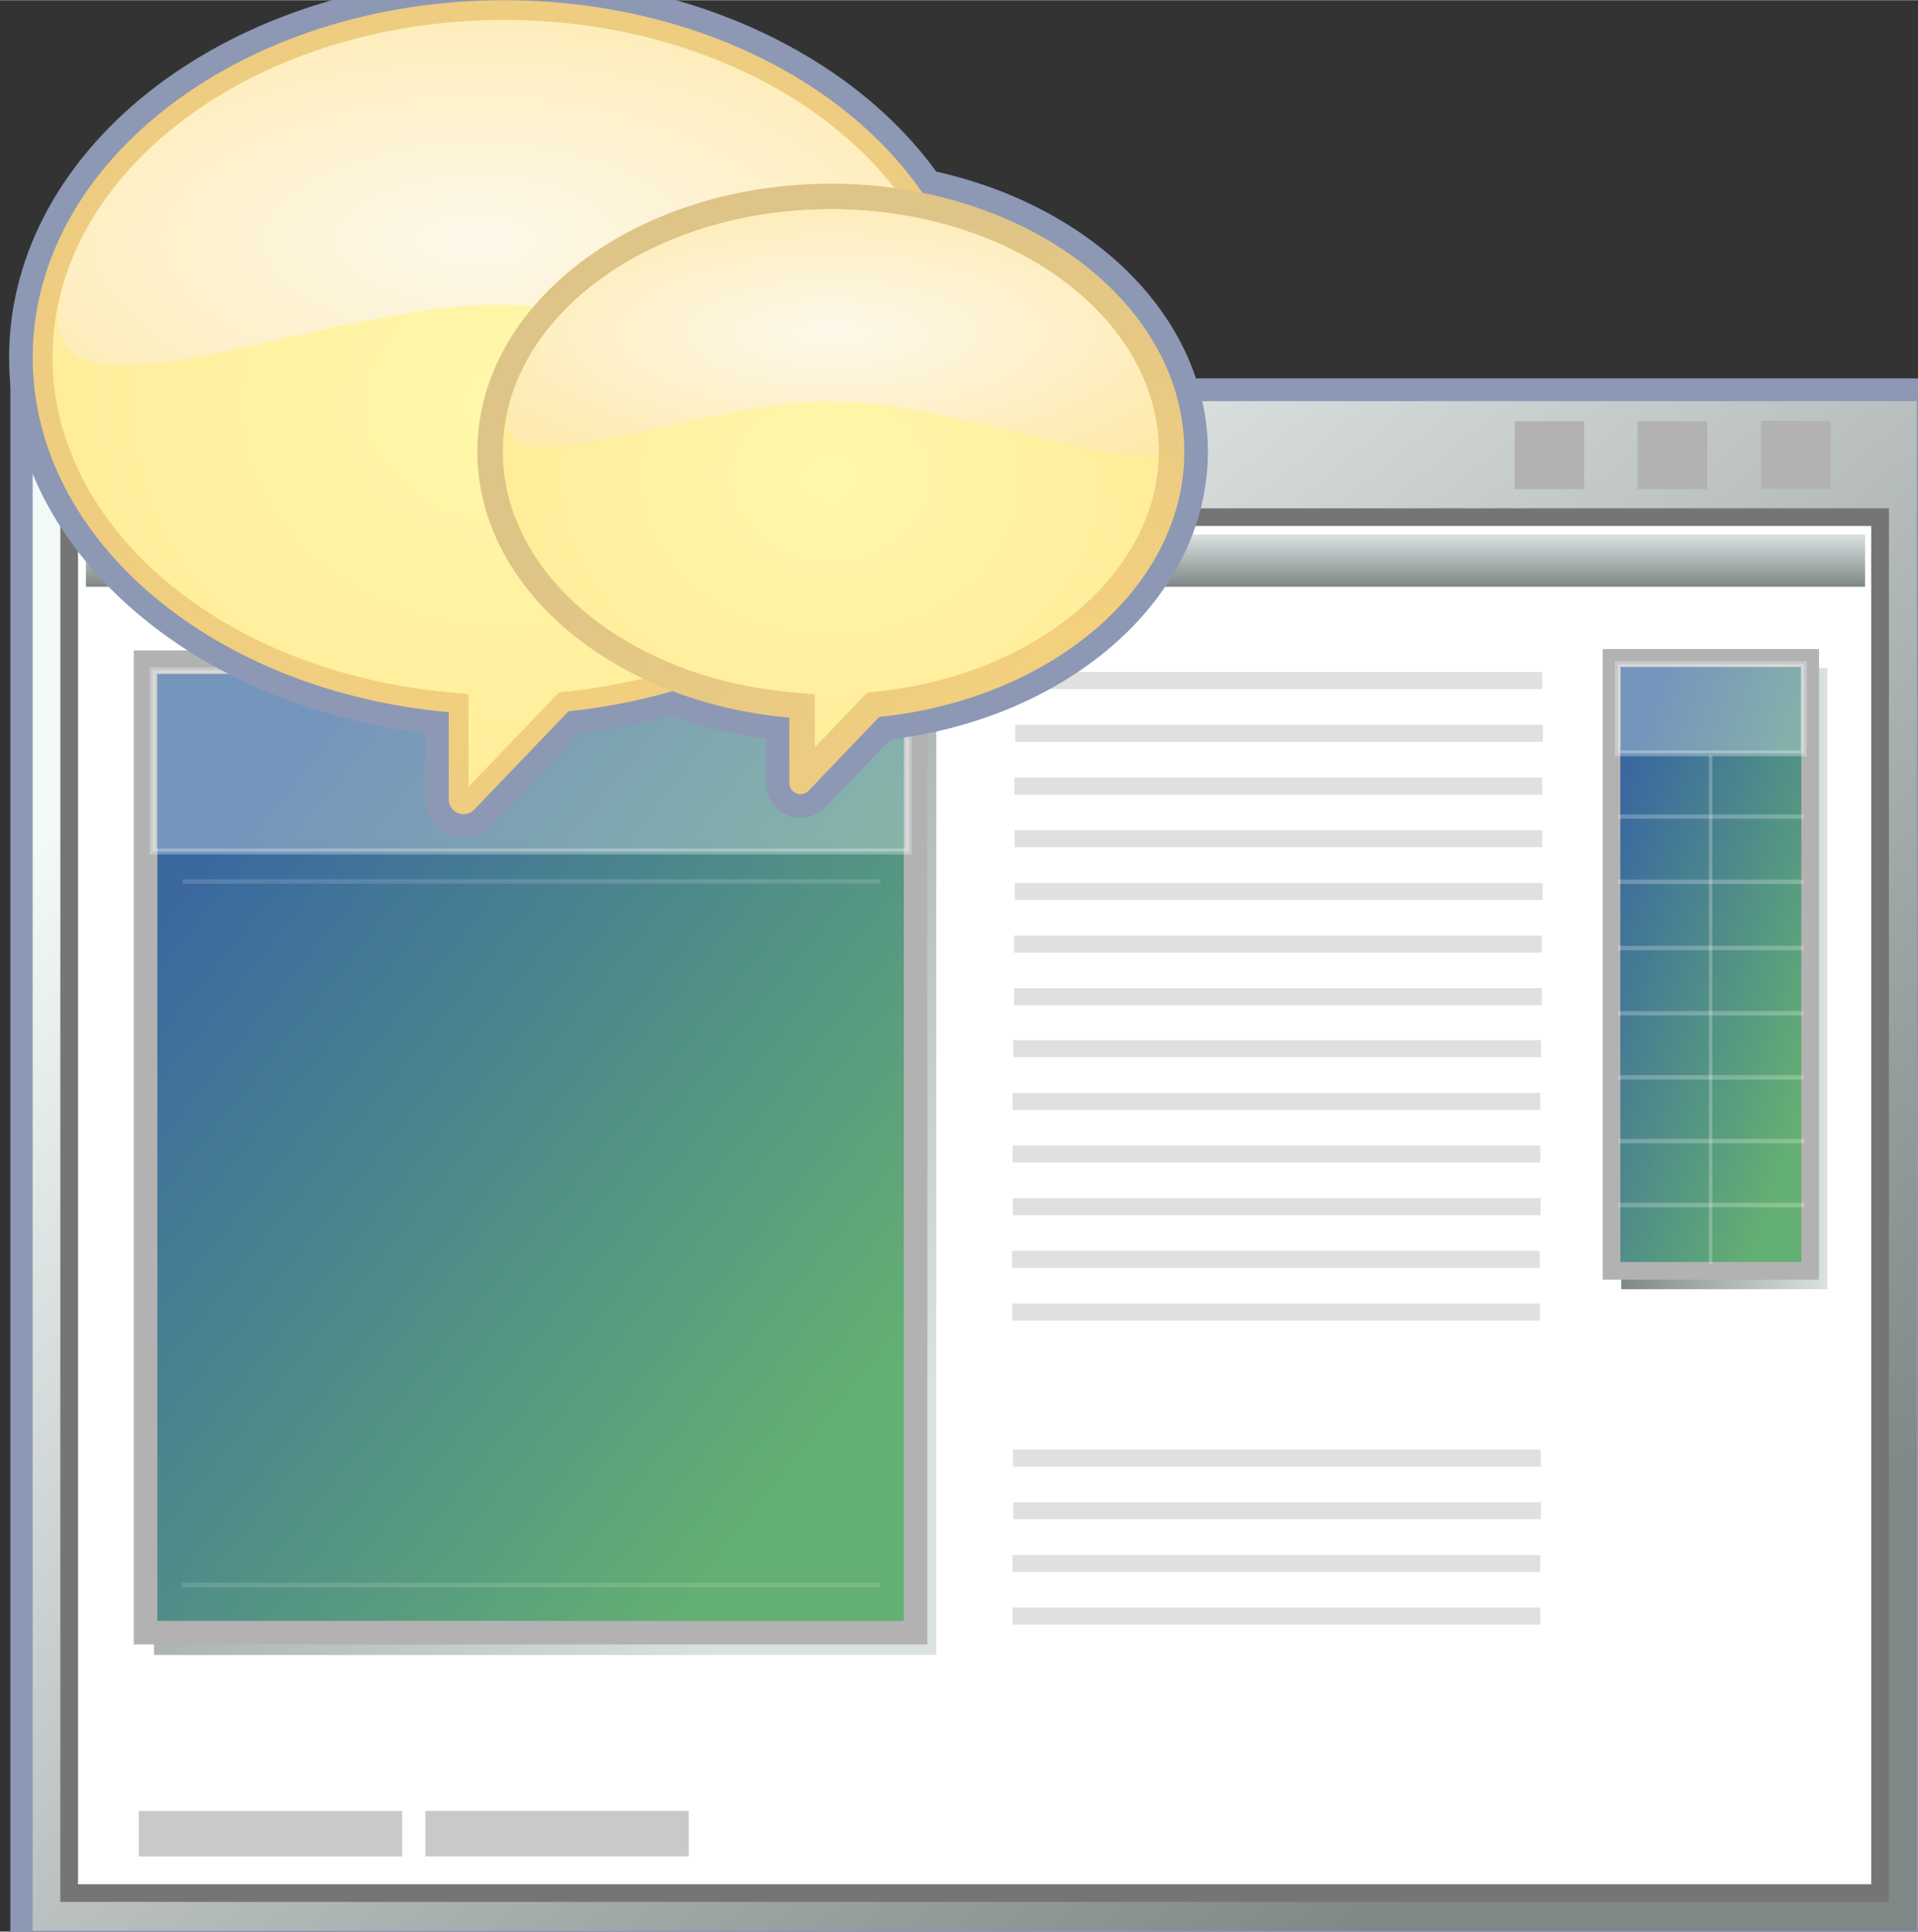 <svg xmlns="http://www.w3.org/2000/svg" xmlns:xlink="http://www.w3.org/1999/xlink" version="1.1" width="0.847" height="0.853" viewBox="0 0 61 61.419">
  <rect x="0" y="0" width="61" height="61.419" fill="#333333" stroke="none"/>
  <title><![CDATA[Group Chat Client]]></title>
  <g transform=" scale(1) ">
    <path xmlns="http://www.w3.org/2000/svg" d="  M1.08,61.419 L61,61.419 L61,12.776 L1.08,12.776 L1.08,61.419 Z" style="stroke-width: 1.5; stroke: #8d98b5; stroke-dasharray: none; stroke-linecap: butt; stroke-linejoin: miter; fill: none; "/>
    <defs xmlns="http://www.w3.org/2000/svg" xmlns:xlink="http://www.w3.org/1999/xlink">
      <linearGradient id="grad3142">
        <stop offset="0%" stop-color="#7f8787" stop-opacity="1"/>
        <stop offset="100%" stop-color="#f3f9f7" stop-opacity="1"/>
      </linearGradient>
      <linearGradient xlink:href="#grad3142" id="grad3143" x1="0" y1="0" x2="0" y2="1" gradientTransform="rotate(135 .5 .5)" gradientUnits="objectBoundingBox">
  </linearGradient>
    </defs>
    <path xmlns="http://www.w3.org/2000/svg" d="  M1.039,61.393 L60.957,61.393 L60.957,12.75 L1.039,12.75 L1.039,61.393 Z" style="fill-rule: evenodd; fill: url(#grad3143); "/>
    <g xmlns="http://www.w3.org/2000/svg" id="Layer1105">
      <path d="  M2.2,60.194 L59.795,60.194 L59.795,16.439 L2.2,16.439 L2.2,60.194 Z" style="stroke-width: 0.562; stroke-linecap: butt; stroke-linejoin: miter; fill-rule: evenodd; fill: #ffffff; "/>
      <path d="  M2.2,60.194 L59.795,60.194 L59.795,16.439 L2.2,16.439 L2.2,60.194 Z" style="stroke-width: 0.562; stroke: #757575; stroke-dasharray: none; stroke-linecap: butt; stroke-linejoin: miter; fill: none; "/>
    </g>
    <defs xmlns="http://www.w3.org/2000/svg">
      <linearGradient id="grad3144">
        <stop offset="0%" stop-color="#7f8787" stop-opacity="1"/>
        <stop offset="100%" stop-color="#dae1e1" stop-opacity="1"/>
      </linearGradient>
    </defs>
    <path xmlns="http://www.w3.org/2000/svg" d="  M51.562,40.992 L58.116,40.992 L58.116,21.237 L51.562,21.237 L51.562,40.992 Z" style="fill-rule: evenodd; fill: url(#grad3144); "/>
    <g xmlns="http://www.w3.org/2000/svg" xmlns:xlink="http://www.w3.org/1999/xlink" id="Layer1106">
      <defs>
        <linearGradient id="grad3145">
          <stop offset="0%" stop-color="#64b072" stop-opacity="1"/>
          <stop offset="100%" stop-color="#3b699f" stop-opacity="1"/>
        </linearGradient>
        <linearGradient xlink:href="#grad3145" id="grad3146" x1="0" y1="0" x2="0" y2="1" gradientTransform="rotate(135 .5 .5)" gradientUnits="objectBoundingBox">
  </linearGradient>
      </defs>
      <path d="  M51.252,40.407 L57.57,40.407 L57.57,20.915 L51.252,20.915 L51.252,40.407 Z" style="stroke-width: 0.562; stroke-linecap: butt; stroke-linejoin: miter; fill-rule: evenodd; fill: url(#grad3146); "/>
      <path d="  M51.252,40.407 L57.57,40.407 L57.57,20.915 L51.252,20.915 L51.252,40.407 Z" style="stroke-width: 0.562; stroke: #b2b2b2; stroke-dasharray: none; stroke-linecap: butt; stroke-linejoin: miter; fill: none; "/>
    </g>
    <defs xmlns="http://www.w3.org/2000/svg" xmlns:xlink="http://www.w3.org/1999/xlink">
      <linearGradient id="grad3147">
        <stop offset="0%" stop-color="#7f8787" stop-opacity="1"/>
        <stop offset="100%" stop-color="#dae1e1" stop-opacity="1"/>
      </linearGradient>
      <linearGradient xlink:href="#grad3147" id="grad3148" x1="0" y1="0" x2="0" y2="1" gradientTransform="rotate(315 .5 .5)" gradientUnits="objectBoundingBox">
  </linearGradient>
    </defs>
    <path xmlns="http://www.w3.org/2000/svg" d="  M4.898,52.622 L29.777,52.622 L29.777,21.464 L4.898,21.464 L4.898,52.622 Z" style="fill-rule: evenodd; fill: url(#grad3148); "/>
    <g xmlns="http://www.w3.org/2000/svg" xmlns:xlink="http://www.w3.org/1999/xlink" id="Layer1107">
      <defs>
        <linearGradient id="grad3149">
          <stop offset="0%" stop-color="#64b072" stop-opacity="1"/>
          <stop offset="100%" stop-color="#3b699f" stop-opacity="1"/>
        </linearGradient>
        <linearGradient xlink:href="#grad3149" id="grad3150" x1="0" y1="0" x2="0" y2="1" gradientTransform="rotate(135 .5 .5)" gradientUnits="objectBoundingBox">
  </linearGradient>
      </defs>
      <path d="  M4.629,51.913 L29.119,51.913 L29.119,21.052 L4.629,21.052 L4.629,51.913 Z" style="stroke-width: 0.75; stroke-linecap: butt; stroke-linejoin: miter; fill-rule: evenodd; fill: url(#grad3150); "/>
      <path d="  M4.629,51.913 L29.119,51.913 L29.119,21.052 L4.629,21.052 L4.629,51.913 Z" style="stroke-width: 0.75; stroke: #b2b2b2; stroke-dasharray: none; stroke-linecap: butt; stroke-linejoin: miter; fill: none; "/>
    </g>
    <path xmlns="http://www.w3.org/2000/svg" d="  M32.265,21.905 L49.049,21.905 L49.049,21.364 L32.265,21.364 L32.265,21.905 Z" style="fill-rule: evenodd; fill: #e0e0e0; "/>
    <path xmlns="http://www.w3.org/2000/svg" d="  M32.287,23.587 L49.071,23.587 L49.071,23.045 L32.287,23.045 L32.287,23.587 Z" style="fill-rule: evenodd; fill: #e0e0e0; "/>
    <path xmlns="http://www.w3.org/2000/svg" d="  M32.262,25.265 L49.048,25.265 L49.048,24.722 L32.262,24.722 L32.262,25.265 Z" style="fill-rule: evenodd; fill: #e0e0e0; "/>
    <path xmlns="http://www.w3.org/2000/svg" d="  M32.265,26.937 L49.049,26.937 L49.049,26.395 L32.265,26.395 L32.265,26.937 Z" style="fill-rule: evenodd; fill: #e0e0e0; "/>
    <path xmlns="http://www.w3.org/2000/svg" d="  M32.273,28.611 L49.057,28.611 L49.057,28.07 L32.273,28.07 L32.273,28.611 Z" style="fill-rule: evenodd; fill: #e0e0e0; "/>
    <path xmlns="http://www.w3.org/2000/svg" d="  M32.248,30.288 L49.033,30.288 L49.033,29.747 L32.248,29.747 L32.248,30.288 Z" style="fill-rule: evenodd; fill: #e0e0e0; "/>
    <path xmlns="http://www.w3.org/2000/svg" d="  M32.252,31.96 L49.036,31.96 L49.036,31.418 L32.252,31.418 L32.252,31.96 Z" style="fill-rule: evenodd; fill: #e0e0e0; "/>
    <path xmlns="http://www.w3.org/2000/svg" d="  M32.227,33.613 L49.011,33.613 L49.011,33.071 L32.227,33.071 L32.227,33.613 Z" style="fill-rule: evenodd; fill: #e0e0e0; "/>
    <path xmlns="http://www.w3.org/2000/svg" d="  M32.202,35.29 L48.986,35.29 L48.986,34.749 L32.202,34.749 L32.202,35.29 Z" style="fill-rule: evenodd; fill: #e0e0e0; "/>
    <path xmlns="http://www.w3.org/2000/svg" d="  M32.205,36.963 L48.989,36.963 L48.989,36.421 L32.205,36.421 L32.205,36.963 Z" style="fill-rule: evenodd; fill: #e0e0e0; "/>
    <path xmlns="http://www.w3.org/2000/svg" d="  M32.212,38.637 L48.996,38.637 L48.996,38.095 L32.212,38.095 L32.212,38.637 Z" style="fill-rule: evenodd; fill: #e0e0e0; "/>
    <path xmlns="http://www.w3.org/2000/svg" d="  M32.187,40.314 L48.971,40.314 L48.971,39.772 L32.187,39.772 L32.187,40.314 Z" style="fill-rule: evenodd; fill: #e0e0e0; "/>
    <path xmlns="http://www.w3.org/2000/svg" d="  M32.19,41.986 L48.976,41.986 L48.976,41.444 L32.19,41.444 L32.19,41.986 Z" style="fill-rule: evenodd; fill: #e0e0e0; "/>
    <path xmlns="http://www.w3.org/2000/svg" d="  M32.216,46.634 L49.001,46.634 L49.001,46.093 L32.216,46.093 L32.216,46.634 Z" style="fill-rule: evenodd; fill: #e0e0e0; "/>
    <path xmlns="http://www.w3.org/2000/svg" d="  M32.224,48.307 L49.008,48.307 L49.008,47.767 L32.224,47.767 L32.224,48.307 Z" style="fill-rule: evenodd; fill: #e0e0e0; "/>
    <path xmlns="http://www.w3.org/2000/svg" d="  M32.2,49.985 L48.985,49.985 L48.985,49.444 L32.2,49.444 L32.2,49.985 Z" style="fill-rule: evenodd; fill: #e0e0e0; "/>
    <path xmlns="http://www.w3.org/2000/svg" d="  M32.203,51.658 L48.988,51.658 L48.988,51.115 L32.203,51.115 L32.203,51.658 Z" style="fill-rule: evenodd; fill: #e0e0e0; "/>
    <path xmlns="http://www.w3.org/2000/svg" d="  M4.414,59.03 L12.79,59.03 L12.79,57.585 L4.414,57.585 L4.414,59.03 Z" style="fill-rule: evenodd; fill: #c9c9c9; "/>
    <path xmlns="http://www.w3.org/2000/svg" d="  M13.528,59.027 L21.905,59.027 L21.905,57.583 L13.528,57.583 L13.528,59.027 Z" style="fill-rule: evenodd; fill: #c9c9c9; "/>
    <path xmlns="http://www.w3.org/2000/svg" d="  M52.083,15.548 L54.296,15.548 L54.296,13.387 L52.083,13.387 L52.083,15.548 Z" style="fill-rule: evenodd; fill: #b2b2b2; "/>
    <path xmlns="http://www.w3.org/2000/svg" d="  M48.173,15.548 L50.386,15.548 L50.386,13.387 L48.173,13.387 L48.173,15.548 Z" style="fill-rule: evenodd; fill: #b2b2b2; "/>
    <path xmlns="http://www.w3.org/2000/svg" d="  M56.007,15.541 L58.22,15.541 L58.22,13.38 L56.007,13.38 L56.007,15.541 Z" style="fill-rule: evenodd; fill: #b2b2b2; "/>
    <g xmlns="http://www.w3.org/2000/svg" id="Layer1108">
      <path d="  M51.453,23.951 L57.365,23.951 L57.365,21.117 L51.453,21.117 L51.453,23.951 Z" style="stroke-width: 0.188; stroke-linecap: butt; stroke-linejoin: miter; fill-rule: evenodd; fill: #ffffff; fill-opacity: 0.298; "/>
      <path d="  M51.453,23.951 L57.365,23.951 L57.365,21.117 L51.453,21.117 L51.453,23.951 Z" style="stroke-width: 0.188; stroke: #ffffff; stroke-opacity: 0.298; stroke-dasharray: none; stroke-linecap: butt; stroke-linejoin: miter; fill: none; fill-opacity: 0.298; "/>
    </g>
    <path xmlns="http://www.w3.org/2000/svg" d="  M51.458,34.325 L57.365,34.325 L57.365,34.184 L51.458,34.184 L51.458,34.325 Z" style="fill-rule: evenodd; fill: #ffffff; fill-opacity: 0.243; "/>
    <path xmlns="http://www.w3.org/2000/svg" d="  M51.475,36.352 L57.381,36.352 L57.381,36.211 L51.475,36.211 L51.475,36.352 Z" style="fill-rule: evenodd; fill: #ffffff; fill-opacity: 0.243; "/>
    <path xmlns="http://www.w3.org/2000/svg" d="  M51.475,38.385 L57.381,38.385 L57.381,38.244 L51.475,38.244 L51.475,38.385 Z" style="fill-rule: evenodd; fill: #ffffff; fill-opacity: 0.243; "/>
    <path xmlns="http://www.w3.org/2000/svg" d="  M54.349,40.193 L54.46,40.193 L54.46,24.009 L54.349,24.009 L54.349,40.193 Z" style="fill-rule: evenodd; fill: #ffffff; fill-opacity: 0.243; "/>
    <path xmlns="http://www.w3.org/2000/svg" d="  M51.458,30.213 L57.365,30.213 L57.365,30.072 L51.458,30.072 L51.458,30.213 Z" style="fill-rule: evenodd; fill: #ffffff; fill-opacity: 0.243; "/>
    <path xmlns="http://www.w3.org/2000/svg" d="  M51.452,32.287 L57.358,32.287 L57.358,32.146 L51.452,32.146 L51.452,32.287 Z" style="fill-rule: evenodd; fill: #ffffff; fill-opacity: 0.243; "/>
    <path xmlns="http://www.w3.org/2000/svg" d="  M51.458,26.032 L57.365,26.032 L57.365,25.892 L51.458,25.892 L51.458,26.032 Z" style="fill-rule: evenodd; fill: #ffffff; fill-opacity: 0.243; "/>
    <path xmlns="http://www.w3.org/2000/svg" d="  M51.452,28.107 L57.358,28.107 L57.358,27.966 L51.452,27.966 L51.452,28.107 Z" style="fill-rule: evenodd; fill: #ffffff; fill-opacity: 0.243; "/>
    <defs xmlns="http://www.w3.org/2000/svg" xmlns:xlink="http://www.w3.org/1999/xlink">
      <linearGradient id="grad3151">
        <stop offset="0%" stop-color="#7f8787" stop-opacity="1"/>
        <stop offset="100%" stop-color="#dae1e1" stop-opacity="1"/>
      </linearGradient>
      <linearGradient xlink:href="#grad3151" id="grad3152" x1="0" y1="0" x2="0" y2="1" gradientTransform="rotate(180 .5 .5)" gradientUnits="objectBoundingBox">
  </linearGradient>
    </defs>
    <path xmlns="http://www.w3.org/2000/svg" d="  M2.732,18.653 L59.316,18.653 L59.316,16.991 L2.732,16.991 L2.732,18.653 Z" style="fill-rule: evenodd; fill: url(#grad3152); "/>
    <path xmlns="http://www.w3.org/2000/svg" d="  M5.805,28.096 L28.002,28.096 L28.002,27.955 L5.805,27.955 L5.805,28.096 Z" style="fill-rule: evenodd; fill: #ffffff; fill-opacity: 0.141; "/>
    <path xmlns="http://www.w3.org/2000/svg" d="  M5.786,50.468 L27.983,50.468 L27.983,50.328 L5.786,50.328 L5.786,50.468 Z" style="fill-rule: evenodd; fill: #ffffff; fill-opacity: 0.141; "/>
    <g xmlns="http://www.w3.org/2000/svg" id="Layer1109">
      <path d="  M4.856,27.073 L28.901,27.073 L28.901,21.309 L4.856,21.309 L4.856,27.073 Z" style="stroke-width: 0.188; stroke-linecap: butt; stroke-linejoin: miter; fill-rule: evenodd; fill: #ffffff; fill-opacity: 0.298; "/>
      <path d="  M4.856,27.073 L28.901,27.073 L28.901,21.309 L4.856,21.309 L4.856,27.073 Z" style="stroke-width: 0.188; stroke: #ffffff; stroke-opacity: 0.298; stroke-dasharray: none; stroke-linecap: butt; stroke-linejoin: miter; fill: none; fill-opacity: 0.298; "/>
    </g>
    <path xmlns="http://www.w3.org/2000/svg" d="  M31.018,11.36 C31.018,5.087 24.308,0 16.029,0 C7.75,0 1.04,5.087 1.04,11.36 C1.04,17.184 6.822,21.98 14.271,22.641 L14.271,25.411 C14.271,25.673 14.481,25.886 14.743,25.886 C14.867,25.886 14.98,25.837 15.065,25.758 L18.079,22.613 C25.386,21.855 31.018,17.108 31.018,11.36 Z" style="stroke-width: 1.5; stroke: #8d98b5; stroke-dasharray: none; stroke-linecap: butt; stroke-linejoin: miter; fill: none; "/>
    <path xmlns="http://www.w3.org/2000/svg" d="  M37.666,14.356 C37.666,9.65 32.633,5.835 26.424,5.835 C20.215,5.835 15.181,9.65 15.181,14.356 C15.181,18.722 19.518,22.32 25.105,22.815 L25.105,24.893 C25.105,25.09 25.262,25.249 25.459,25.249 C25.552,25.249 25.637,25.212 25.7,25.154 L27.962,22.794 C33.442,22.226 37.666,18.665 37.666,14.356 Z" style="stroke-width: 1.5; stroke: #8d98b5; stroke-dasharray: none; stroke-linecap: butt; stroke-linejoin: miter; fill: none; "/>
    <defs xmlns="http://www.w3.org/2000/svg">
      <radialGradient id="grad3153" cx="50%" cy="50%" r="100%">
        <stop offset="0%" stop-color="#fcd57a" stop-opacity="1"/>
        <stop offset="100%" stop-color="#dfc487" stop-opacity="1"/>
      </radialGradient>
    </defs>
    <path xmlns="http://www.w3.org/2000/svg" d="  M31.018,11.36 C31.018,5.087 24.308,0 16.029,0 C7.751,0 1.04,5.087 1.04,11.36 C1.04,17.184 6.822,21.98 14.271,22.64 L14.271,25.412 C14.271,25.672 14.48,25.885 14.743,25.885 C14.867,25.885 14.98,25.837 15.065,25.757 L18.08,22.613 C25.387,21.855 31.018,17.108 31.018,11.36 Z" style="fill-rule: evenodd; fill: url(#grad3153); "/>
    <defs xmlns="http://www.w3.org/2000/svg">
      <radialGradient id="grad3154" cx="50%" cy="50%" r="100%">
        <stop offset="0%" stop-color="#fff8aa" stop-opacity="1"/>
        <stop offset="100%" stop-color="#ffe28c" stop-opacity="1"/>
      </radialGradient>
    </defs>
    <path xmlns="http://www.w3.org/2000/svg" d="  M14.901,25.015 L14.901,22.641 L14.901,22.064 L14.325,22.012 C7.111,21.372 1.67,16.793 1.67,11.361 C1.67,5.444 8.111,0.631 16.028,0.631 C23.946,0.631 30.387,5.444 30.387,11.361 C30.387,16.686 25.067,21.253 18.013,21.985 L17.782,22.008 L17.621,22.175 L14.901,25.015 Z" style="fill-rule: evenodd; fill: url(#grad3154); "/>
    <defs xmlns="http://www.w3.org/2000/svg">
      <radialGradient id="grad3155" cx="50%" cy="50%" r="100%">
        <stop offset="0%" stop-color="#fdf8ea" stop-opacity="1"/>
        <stop offset="100%" stop-color="#ffe28c" stop-opacity="1"/>
      </radialGradient>
    </defs>
    <path xmlns="http://www.w3.org/2000/svg" d="  M2.147,8.614 C3.775,4.024 9.381,0.631 16.029,0.631 C23.947,0.631 30.388,5.444 30.388,11.36 C30.339,13.509 21.895,9.688 15.764,9.688 C9.713,9.688 0,14.653 2.147,8.614 Z" style="fill-rule: evenodd; fill: url(#grad3155); "/>
    <defs xmlns="http://www.w3.org/2000/svg">
      <radialGradient id="grad3156" cx="100%" cy="100%" r="100%">
        <stop offset="0%" stop-color="#fcd57a" stop-opacity="1"/>
        <stop offset="100%" stop-color="#dfc487" stop-opacity="1"/>
      </radialGradient>
    </defs>
    <path xmlns="http://www.w3.org/2000/svg" d="  M37.666,14.355 C37.666,9.649 32.632,5.835 26.424,5.835 C20.215,5.835 15.181,9.649 15.181,14.355 C15.181,18.722 19.518,22.32 25.104,22.815 L25.104,24.893 C25.104,25.09 25.262,25.249 25.459,25.249 C25.552,25.249 25.637,25.212 25.7,25.154 L27.961,22.794 C33.442,22.226 37.666,18.665 37.666,14.355 Z" style="fill-rule: evenodd; fill: url(#grad3156); "/>
    <defs xmlns="http://www.w3.org/2000/svg">
      <radialGradient id="grad3157" cx="50%" cy="50%" r="100%">
        <stop offset="0%" stop-color="#fff8aa" stop-opacity="1"/>
        <stop offset="100%" stop-color="#ffe28c" stop-opacity="1"/>
      </radialGradient>
    </defs>
    <path xmlns="http://www.w3.org/2000/svg" d="  M25.916,23.756 L25.916,22.815 L25.916,22.381 L25.916,22.073 L25.607,22.046 L25.177,22.007 C19.941,21.542 15.993,18.253 15.993,14.355 C15.993,10.103 20.672,6.646 26.424,6.646 C32.175,6.646 36.854,10.103 36.854,14.355 C36.854,18.176 32.995,21.457 27.877,21.988 L27.705,22.005 L27.582,22.017 L27.496,22.105 L27.376,22.231 L25.916,23.756 Z" style="fill-rule: evenodd; fill: url(#grad3157); "/>
    <defs xmlns="http://www.w3.org/2000/svg">
      <radialGradient id="grad3158" cx="50%" cy="50%" r="100%">
        <stop offset="0%" stop-color="#fdf8ea" stop-opacity="1"/>
        <stop offset="100%" stop-color="#ffe28c" stop-opacity="1"/>
      </radialGradient>
    </defs>
    <path xmlns="http://www.w3.org/2000/svg" d="  M36.343,14.51 C35.592,14.51 34.329,14.205 32.869,13.853 C30.853,13.367 28.346,12.762 26.223,12.762 C24.678,12.762 22.882,13.169 21.145,13.564 C19.698,13.893 18.333,14.203 17.371,14.203 C16.785,14.203 16.406,14.085 16.242,13.855 C16.057,13.592 16.088,13.093 16.331,12.408 C17.533,9.015 21.683,6.646 26.423,6.646 C32.174,6.646 36.853,10.102 36.853,14.354 C36.852,14.482 36.575,14.508 36.343,14.51 Z" style="fill-rule: evenodd; fill: url(#grad3158); "/>
    <!--converted by libvisio2svg-->
  </g>
</svg>
